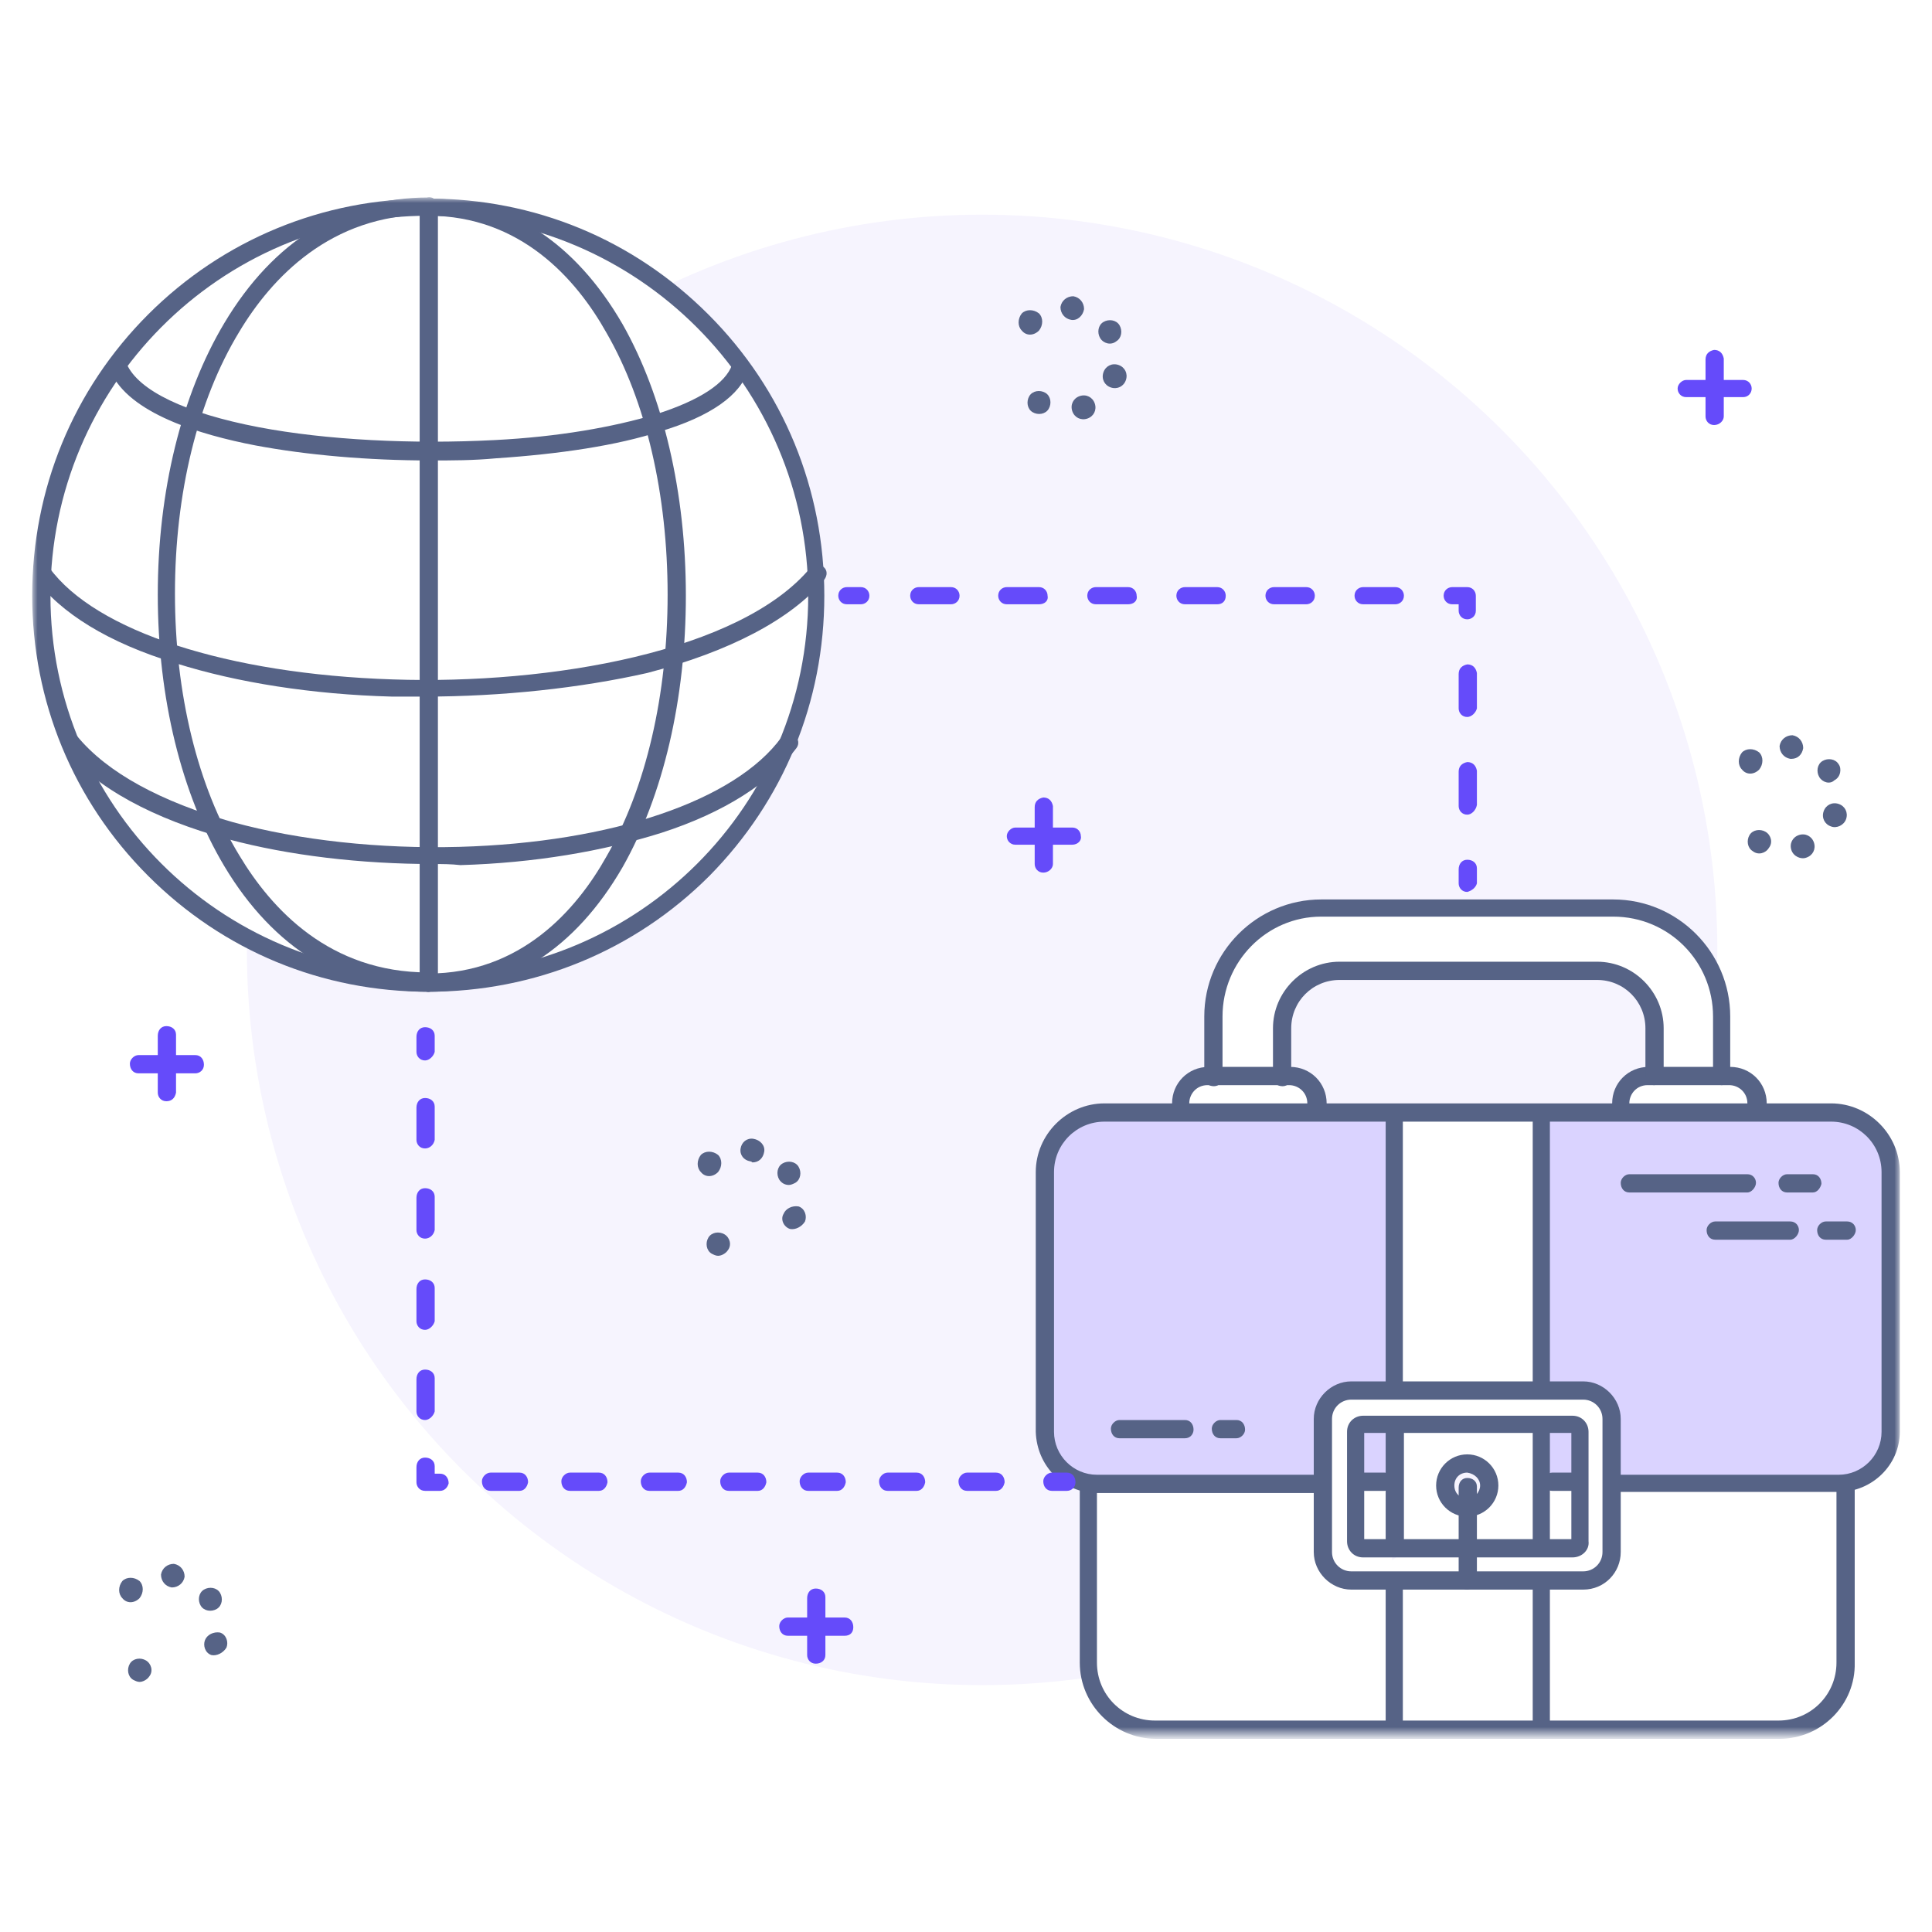 <?xml version="1.0" encoding="utf-8"?>
<!-- Generator: Adobe Illustrator 22.1.0, SVG Export Plug-In . SVG Version: 6.00 Build 0)  -->
<svg version="1.1" id="Слой_1" xmlns="http://www.w3.org/2000/svg" xmlns:xlink="http://www.w3.org/1999/xlink" x="0px" y="0px"
	 viewBox="0 0 180 180" style="enable-background:new 0 0 180 180;" xml:space="preserve">
<style type="text/css">
	.st0{filter:url(#Adobe_OpacityMaskFilter);}
	.st1{fill:#FFFFFF;}
	.st2{mask:url(#b_1_);}
	.st3{fill:#F6F4FE;}
	.st4{fill:#DAD3FF;}
	.st5{fill:#566386;}
	.st6{fill:#654BFA;}
</style>
<g transform="translate(-3 -18)">
	<defs>
		<filter id="Adobe_OpacityMaskFilter" filterUnits="userSpaceOnUse" x="6" y="36.4" width="174" height="143.5">
			<feColorMatrix  type="matrix" values="1 0 0 0 0  0 1 0 0 0  0 0 1 0 0  0 0 0 1 0"/>
		</filter>
	</defs>
	<mask maskUnits="userSpaceOnUse" x="6" y="36.4" width="174" height="143.5" id="b_1_">
		<g class="st0">
			<path id="a_1_" class="st1" d="M3,18h180v180H3V18z"/>
		</g>
	</mask>
	<g class="st2">
		<g transform="translate(3 18)">
			<circle class="st3" cx="91.5" cy="88.5" r="68.5"/>
			<path class="st1" d="M101.1,138.4h28.6V161h-22.5l-3.9-1.5l-1.7-3.4L101.1,138.4z"/>
			<path class="st1" d="M123.5,138.6v-7.1l1.7-1.9h23.5l1.8,2.5v7.4l-3-1l-0.5-5.7l-3.3-0.7l-17.1,0.4l-0.2,6.6L123.5,138.6z
				 M163.6,103.7v-2.2l-3.1-1.4v-6.5l-1.7-4.1l-3.5-3.4l-4.1-1.4l-30,0.4l-4.4,1.8l-3,4.1l-0.7,6.1v3l-2.3,1.4l-0.9,1.7h13v-1.7
				l-3-1.4l-0.5-5.1l2.5-4l7.5-0.7h21l2.8,2l1.2,2.6v3.9l-0.3,1.9l-2.8,0.6v2.2H163.6z M39.9,19.3C20,19.3,3.8,35.5,3.8,55.5
				S20,91.6,39.9,91.6s36.1-16.2,36.1-36.2C76.1,35.5,59.9,19.3,39.9,19.3"/>
			<path class="st1" d="M129.9,129.2h13.7v-25.7h-13.7L129.9,129.2z"/>
			<path class="st4" d="M97.3,109.2v23.6c0,3.1,2.5,5.6,5.6,5.6c0,0,0,0,0,0h19.9l0-5.7c0-2,1.6-3.5,3.6-3.5c0,0,0.1,0,0.1,0
				l3.4,0.1v-25.6h-26.9C99.8,103.6,97.3,106.1,97.3,109.2L97.3,109.2 M170.9,103.6H144v25.6h3.4c1.8,0,3.3,1.5,3.3,3.3c0,0,0,0,0,0
				l0,5.9h20.3c3.1,0,5.6-2.5,5.6-5.6v-23.6C176.5,106.1,174,103.6,170.9,103.6"/>
			<path class="st1" d="M129.9,160.9h13.7v-13.3h-13.7L129.9,160.9z M136.7,136.4c1.1,0,2,0.9,2,2c0,1.1-0.8,2.1-2,2.1
				c-1.1,0-2.1-0.8-2.1-2c0,0,0-0.1,0-0.1C134.7,137.3,135.6,136.4,136.7,136.4L136.7,136.4z M129.9,143.9h13.7v-11.1h-13.7V143.9z"
				/>
			<path class="st4" d="M143.6,138.1h3.4v-5.5h-3.4V138.1z M126.5,138.1h3v-5.3h-3V138.1z"/>
			<path class="st5" d="M39.9,20.1C20.5,20.1,4.7,36,4.7,55.5s15.8,35.3,35.3,35.3c19.5,0,35.3-15.8,35.3-35.3S59.4,20.1,39.9,20.1z
				 M39.9,92.4c-9.9,0-19.1-3.8-26.1-10.8C6.8,74.6,3,65.3,3,55.5c0-9.9,3.8-19.2,10.8-26.2c7-7,16.3-10.8,26.1-10.8
				c9.9,0,19.1,3.8,26.1,10.8c7,7,10.8,16.3,10.8,26.2S73,74.6,66.1,81.6C59.1,88.6,49.8,92.4,39.9,92.4z"/>
			<path class="st5" d="M39.9,92.4c-0.5,0-0.8-0.4-0.8-0.9c0-0.4,0.4-0.8,0.8-0.8c8.6,0,13.8-5.9,16.6-10.9
				c3.7-6.4,5.7-15.1,5.7-24.4s-2-18-5.7-24.4c-2.8-5-8-10.9-16.6-10.9c-0.5,0-0.8-0.4-0.8-0.8s0.4-0.8,0.8-0.8
				c7.5,0,13.7,4.1,18.1,11.7c3.8,6.7,5.9,15.7,5.9,25.3c0,9.6-2.1,18.6-5.9,25.3C53.6,88.4,47.4,92.4,39.9,92.4"/>
			<path class="st5" d="M39.9,92.4c-7.8,0-14.4-4-19-11.7c-4-6.7-6.2-15.7-6.2-25.3s2.2-18.6,6.2-25.3c4.6-7.7,11.1-11.7,19-11.7
				c0.5,0,0.8,0.4,0.8,0.8s-0.4,0.8-0.8,0.8c-9.1,0-14.6,5.9-17.6,10.9c-3.9,6.4-6,15.1-6,24.4c0,9.3,2.1,18,6,24.4
				c3,5,8.4,10.9,17.6,10.9c0.5,0,0.8,0.4,0.8,0.9C40.7,92.1,40.3,92.4,39.9,92.4"/>
			<path class="st5" d="M39.9,92.4c-0.5,0-0.8-0.4-0.8-0.8V19.3c0-0.5,0.3-0.8,0.8-0.9s0.8,0.3,0.9,0.8c0,0,0,0.1,0,0.1v72.3
				C40.7,92.1,40.4,92.4,39.9,92.4"/>
			<path class="st5" d="M40.1,42.9c-5.8,0-11.5-0.5-16.3-1.4c-5.2-1-11.8-3-13.5-6.9c-0.2-0.4,0-0.9,0.4-1.1c0.4-0.2,0.9,0,1.1,0.4
				c1.1,2.5,5.5,4.6,12.3,5.9c6.3,1.2,14.3,1.6,22,1.2c5.9-0.3,11-1.2,15-2.4c4.1-1.3,6.5-2.9,7.1-4.6c0.1-0.4,0.6-0.7,1-0.5
				s0.7,0.6,0.5,1l0,0c-0.7,2.3-3.5,4.3-8.2,5.7c-4,1.3-9.3,2.1-15.3,2.5C44.1,42.9,42.1,42.9,40.1,42.9 M40.4,80.5
				c-6.8,0-13.5-0.8-19.1-2.3c-7-1.9-12.4-4.8-15.4-8.5c-0.3-0.4-0.2-0.9,0.1-1.2c0.4-0.3,0.9-0.2,1.2,0.1c0,0,0,0,0,0
				c2.8,3.4,7.8,6.1,14.5,8c6.2,1.7,13.7,2.5,21.1,2.3c14.2-0.4,25.7-4.3,30-10.2c0.3-0.4,0.8-0.5,1.2-0.2c0.4,0.3,0.5,0.8,0.2,1.2
				l0,0c-2.4,3.2-6.7,6-12.6,7.9c-5.4,1.7-11.8,2.8-18.7,3C42,80.5,41.2,80.5,40.4,80.5 M39.5,64.9c-1,0-2,0-3,0
				c-7.4-0.2-14.4-1.3-20.1-3.1c-6.3-1.9-10.8-4.7-13.2-8c-0.2-0.4-0.1-0.9,0.3-1.1c0.4-0.2,0.8-0.2,1.1,0.2
				c4.3,5.9,16.6,9.9,32,10.4c14.7,0.5,32.4-2.6,38.9-10.4c0.3-0.4,0.8-0.4,1.2-0.1c0,0,0,0,0,0c0.4,0.3,0.4,0.8,0.1,1.2
				c-3.1,3.7-8.8,6.7-16.5,8.7C54.1,64.1,46.8,64.9,39.5,64.9 M165.8,162h-58.1c-3.9,0-7.1-3.2-7.1-7.1v-16.2c0-0.5,0.4-0.8,0.8-0.8
				s0.8,0.4,0.8,0.8v16.2c0,3,2.4,5.4,5.4,5.4h58.1c3,0,5.4-2.4,5.4-5.4v-16.2c0-0.5,0.3-0.9,0.8-0.9c0.5,0,0.9,0.3,0.9,0.8
				c0,0,0,0.1,0,0.1v16.2C172.9,158.8,169.7,162,165.8,162"/>
			<path class="st5" d="M171.3,139h-20.9c-0.5,0-0.8-0.4-0.8-0.8s0.4-0.8,0.8-0.8h20.9c2.2,0,4-1.8,4-4v-24.2c0-2.6-2.1-4.7-4.7-4.7
				h-67.7c-2.6,0-4.7,2.1-4.7,4.7v24.2c0,2.2,1.8,4,4,4h20.9c0.5,0,0.8,0.4,0.8,0.9c0,0.4-0.4,0.8-0.8,0.8h-20.9
				c-3.1,0-5.6-2.5-5.7-5.7v-24.2c0-3.5,2.9-6.4,6.4-6.4h67.7c3.5,0,6.4,2.9,6.4,6.4v24.2C177,136.5,174.4,139,171.3,139"/>
			<path class="st5" d="M143.6,144.7c-0.5,0-0.8-0.4-0.8-0.8v0v-11c0-0.5,0.4-0.8,0.8-0.8s0.8,0.4,0.8,0.8v11
				C144.4,144.3,144.1,144.7,143.6,144.7 M143.6,130c-0.5,0-0.8-0.4-0.8-0.8c0,0,0,0,0,0v-25.1c0-0.5,0.4-0.8,0.8-0.8
				s0.8,0.4,0.8,0.8v25.1C144.4,129.6,144.1,130,143.6,130 M129.9,130.1c-0.5,0-0.8-0.4-0.8-0.8v-25.2c0-0.5,0.4-0.8,0.8-0.8
				c0.5,0,0.8,0.4,0.8,0.8c0,0,0,0,0,0v25.2C130.7,129.7,130.3,130.1,129.9,130.1 M129.9,144.7c-0.5,0-0.8-0.4-0.8-0.8v-11
				c0-0.5,0.3-0.9,0.8-0.9c0.5,0,0.9,0.3,0.9,0.8c0,0,0,0.1,0,0.1v11C130.7,144.3,130.3,144.7,129.9,144.7 M129.9,161.7
				c-0.5,0-0.8-0.4-0.8-0.8v-13.3c0-0.5,0.4-0.8,0.8-0.8c0.5,0,0.8,0.4,0.8,0.8c0,0,0,0,0,0v13.3
				C130.7,161.3,130.3,161.7,129.9,161.7 M143.6,161.7c-0.5,0-0.8-0.4-0.8-0.8c0,0,0,0,0,0v-13.4c0-0.5,0.4-0.8,0.8-0.8
				s0.8,0.4,0.8,0.8v13.4C144.4,161.3,144.1,161.7,143.6,161.7"/>
			<path class="st5" d="M125.9,130.4c-1,0-1.8,0.8-1.8,1.8v12.4c0,1,0.8,1.8,1.8,1.8h21.6c1,0,1.8-0.8,1.8-1.8v-12.4
				c0-1-0.8-1.8-1.8-1.8L125.9,130.4L125.9,130.4z M147.5,148.1h-21.6c-1.9,0-3.5-1.6-3.5-3.5v-12.4c0-1.9,1.6-3.5,3.5-3.5h21.6
				c1.9,0,3.5,1.6,3.5,3.5v12.4C151,146.5,149.5,148.1,147.5,148.1L147.5,148.1z"/>
			<path class="st5" d="M127.1,143.4h19.3v-9.9h-19.3L127.1,143.4L127.1,143.4z M146.5,145.1H127c-0.9,0-1.5-0.7-1.5-1.5v-10.2
				c0-0.9,0.7-1.5,1.5-1.5h19.5c0.9,0,1.5,0.7,1.5,1.5v10.2C148.1,144.4,147.4,145.1,146.5,145.1z"/>
			<path class="st5" d="M136.7,137.2c-0.7,0-1.2,0.5-1.2,1.2c0,0.7,0.5,1.2,1.2,1.2c0.7,0,1.2-0.6,1.2-1.2
				C137.9,137.8,137.4,137.3,136.7,137.2L136.7,137.2z M136.7,141.3c-1.6,0-2.9-1.3-2.9-2.9c0-1.6,1.3-2.9,2.9-2.9
				c1.6,0,2.9,1.3,2.9,2.9S138.3,141.3,136.7,141.3z"/>
			<path class="st5" d="M136.7,148.1c-0.5,0-0.8-0.4-0.8-0.8v-8.7c0-0.5,0.3-0.9,0.8-0.9c0.5,0,0.9,0.3,0.9,0.8c0,0,0,0.1,0,0.1v8.7
				C137.5,147.7,137.1,148.1,136.7,148.1 M162.8,111.1h-11c-0.5,0-0.8-0.4-0.8-0.9c0-0.4,0.4-0.8,0.8-0.8h11c0.5,0,0.8,0.4,0.8,0.8
				S163.2,111.1,162.8,111.1 M168.9,111.1h-2.4c-0.5,0-0.8-0.4-0.8-0.9c0-0.4,0.4-0.8,0.8-0.8h2.4c0.5,0,0.8,0.4,0.8,0.9
				C169.6,110.7,169.3,111.1,168.9,111.1 M166.8,115.5h-7c-0.5,0-0.8-0.4-0.8-0.9c0-0.4,0.4-0.8,0.8-0.8h7c0.5,0,0.8,0.4,0.8,0.8
				S167.2,115.5,166.8,115.5 M172.1,115.5h-2c-0.5,0-0.8-0.4-0.8-0.9c0-0.4,0.4-0.8,0.8-0.8h2c0.5,0,0.8,0.4,0.8,0.8
				S172.5,115.5,172.1,115.5 M110.4,134h-6.1c-0.5,0-0.8-0.4-0.8-0.9c0-0.4,0.4-0.8,0.8-0.8h6.1c0.5,0,0.8,0.4,0.8,0.9
				C111.2,133.6,110.9,134,110.4,134 M115.2,134h-1.5c-0.5,0-0.8-0.4-0.8-0.9c0-0.4,0.4-0.8,0.8-0.8h1.5c0.5,0,0.8,0.4,0.8,0.9
				C116,133.6,115.6,134,115.2,134 M122.6,104.3c-0.5,0-0.8-0.4-0.8-0.8c0,0,0,0,0,0v-0.7c0-1-0.8-1.7-1.7-1.7h-7.6
				c-1,0-1.7,0.8-1.7,1.7v0.7c0,0.5-0.4,0.8-0.8,0.8s-0.8-0.4-0.8-0.8l0,0v-0.7c0-1.9,1.5-3.4,3.4-3.4h7.6c1.9,0,3.4,1.5,3.4,3.4
				v0.7C123.5,103.9,123.1,104.3,122.6,104.3 M163.6,104.3c-0.5,0-0.8-0.4-0.8-0.8c0,0,0,0,0,0v-0.7c0-1-0.8-1.7-1.7-1.7h-7.6
				c-1,0-1.7,0.8-1.7,1.7v0.7c0,0.5-0.4,0.8-0.8,0.8c-0.5,0-0.8-0.4-0.8-0.8l0,0v-0.7c0-1.9,1.5-3.4,3.4-3.4h7.6
				c1.9,0,3.4,1.5,3.4,3.4v0.7C164.4,103.9,164.1,104.3,163.6,104.3"/>
			<path class="st5" d="M160.4,101.1c-0.5,0-0.8-0.4-0.8-0.8v-5.6c0-5.1-4.1-9.3-9.3-9.3h-27.2c-5.1,0-9.2,4.2-9.2,9.3v5.6
				c0,0.5-0.3,0.9-0.8,0.9s-0.9-0.3-0.9-0.8c0,0,0-0.1,0-0.1v-5.6c0-6,4.9-10.9,10.9-10.9h27.2c6,0,10.9,4.9,10.9,10.9v5.6
				C161.2,100.7,160.9,101.1,160.4,101.1"/>
			<path class="st5" d="M154.1,101.1c-0.5,0-0.8-0.4-0.8-0.8v-4.5c0-2.5-2-4.5-4.5-4.5h-24c-2.5,0-4.5,2-4.5,4.5v4.5
				c0,0.5-0.3,0.9-0.8,0.9c-0.5,0-0.9-0.3-0.9-0.8c0,0,0-0.1,0-0.1v-4.5c0-3.4,2.8-6.2,6.2-6.2h24c3.4,0,6.2,2.8,6.2,6.2v4.5
				C154.9,100.7,154.6,101.1,154.1,101.1"/>
			<path class="st6" d="M39.6,98.8c-0.5,0-0.8-0.4-0.8-0.8v-1.4c0-0.5,0.3-0.9,0.8-0.9c0.5,0,0.9,0.3,0.9,0.8c0,0,0,0.1,0,0.1v1.4
				C40.4,98.4,40,98.8,39.6,98.8 M39.6,107c-0.5,0-0.8-0.4-0.8-0.8v-3c0-0.5,0.3-0.9,0.8-0.9c0.5,0,0.9,0.3,0.9,0.8c0,0,0,0.1,0,0.1
				v3C40.4,106.7,40,107,39.6,107L39.6,107z M39.6,115.4c-0.5,0-0.8-0.4-0.8-0.8v-3c0-0.5,0.3-0.9,0.8-0.9c0.5,0,0.9,0.3,0.9,0.8
				c0,0,0,0.1,0,0.1v3C40.4,115.1,40,115.4,39.6,115.4z M39.6,123.9c-0.5,0-0.8-0.4-0.8-0.8v-3c0-0.5,0.3-0.9,0.8-0.9
				c0.5,0,0.9,0.3,0.9,0.8c0,0,0,0.1,0,0.1v3C40.4,123.5,40,123.9,39.6,123.9L39.6,123.9z M39.6,132.3c-0.5,0-0.8-0.4-0.8-0.8v-3
				c0-0.5,0.3-0.9,0.8-0.9c0.5,0,0.9,0.3,0.9,0.8c0,0,0,0.1,0,0.1v3C40.4,131.9,40,132.3,39.6,132.3z M41,138.9h-1.4
				c-0.5,0-0.8-0.4-0.8-0.8v-1.4c0-0.5,0.3-0.9,0.8-0.9c0.5,0,0.9,0.3,0.9,0.8c0,0,0,0.1,0,0.1v0.6H41c0.5,0,0.8,0.4,0.8,0.9
				C41.7,138.6,41.4,138.9,41,138.9 M48.4,138.9h-2.7c-0.5,0-0.8-0.4-0.8-0.9c0-0.4,0.4-0.8,0.8-0.8h2.7c0.5,0,0.8,0.4,0.8,0.9
				C49.1,138.6,48.8,138.9,48.4,138.9z M55.8,138.9h-2.7c-0.5,0-0.8-0.4-0.8-0.9c0-0.4,0.4-0.8,0.8-0.8h2.7c0.5,0,0.8,0.4,0.8,0.9
				C56.5,138.6,56.2,138.9,55.8,138.9z M63.2,138.9h-2.7c-0.5,0-0.8-0.4-0.8-0.9c0-0.4,0.4-0.8,0.8-0.8h2.7c0.5,0,0.8,0.4,0.8,0.9
				C63.9,138.6,63.6,138.9,63.2,138.9L63.2,138.9z M70.6,138.9h-2.7c-0.5,0-0.8-0.4-0.8-0.9c0-0.4,0.4-0.8,0.8-0.8h2.7
				c0.5,0,0.8,0.4,0.8,0.9C71.3,138.6,71,138.9,70.6,138.9z M78,138.9h-2.7c-0.5,0-0.8-0.4-0.8-0.9c0-0.4,0.4-0.8,0.8-0.8H78
				c0.5,0,0.8,0.4,0.8,0.9C78.7,138.6,78.4,138.9,78,138.9L78,138.9z M85.4,138.9h-2.7c-0.5,0-0.8-0.4-0.8-0.9
				c0-0.4,0.4-0.8,0.8-0.8h2.7c0.5,0,0.8,0.4,0.8,0.9C86.1,138.6,85.8,138.9,85.4,138.9z M92.8,138.9h-2.7c-0.5,0-0.8-0.4-0.8-0.9
				c0-0.4,0.4-0.8,0.8-0.8h2.7c0.5,0,0.8,0.4,0.8,0.9C93.5,138.6,93.2,138.9,92.8,138.9z M99.4,138.9h-1.4c-0.5,0-0.8-0.4-0.8-0.9
				c0-0.4,0.4-0.8,0.8-0.8h1.4c0.5,0,0.8,0.4,0.8,0.9C100.2,138.6,99.8,138.9,99.4,138.9 M80.2,56.3h-1.3c-0.5,0-0.8-0.4-0.8-0.8
				c0-0.5,0.4-0.8,0.8-0.8h1.3c0.5,0,0.8,0.4,0.8,0.8C81,56,80.6,56.3,80.2,56.3 M88.6,56.3h-3c-0.5,0-0.8-0.4-0.8-0.8
				c0-0.5,0.4-0.8,0.8-0.8h3c0.5,0,0.8,0.4,0.8,0.8C89.4,56,89,56.3,88.6,56.3L88.6,56.3L88.6,56.3z M96.8,56.3h-3
				c-0.5,0-0.8-0.4-0.8-0.8c0-0.5,0.4-0.8,0.8-0.8l0,0h3c0.5,0,0.8,0.4,0.8,0.8C97.7,56,97.3,56.3,96.8,56.3z M105.1,56.3h-3
				c-0.5,0-0.8-0.4-0.8-0.8c0-0.5,0.4-0.8,0.8-0.8h3c0.5,0,0.8,0.4,0.8,0.8C106,56,105.6,56.3,105.1,56.3z M113.4,56.3h-3
				c-0.5,0-0.8-0.4-0.8-0.8c0-0.5,0.4-0.8,0.8-0.8h3c0.5,0,0.8,0.4,0.8,0.8C114.2,56,113.9,56.3,113.4,56.3z M121.7,56.3h-3
				c-0.5,0-0.8-0.4-0.8-0.8c0-0.5,0.4-0.8,0.8-0.8h3c0.5,0,0.8,0.4,0.8,0.8C122.5,56,122.1,56.3,121.7,56.3L121.7,56.3z M130,56.3
				h-3c-0.5,0-0.8-0.4-0.8-0.8c0-0.5,0.4-0.8,0.8-0.8l0,0h3c0.5,0,0.8,0.4,0.8,0.8C130.8,56,130.4,56.3,130,56.3z M136.7,57.7
				c-0.5,0-0.8-0.4-0.8-0.8v-0.6h-0.6c-0.5,0-0.8-0.4-0.8-0.8c0-0.5,0.4-0.8,0.8-0.8h1.4c0.5,0,0.8,0.4,0.8,0.8v1.4
				C137.5,57.4,137.1,57.7,136.7,57.7 M136.7,66.8c-0.5,0-0.8-0.4-0.8-0.8v-3.2c0-0.5,0.3-0.8,0.8-0.9c0.5,0,0.8,0.3,0.9,0.8
				c0,0,0,0.1,0,0.1V66C137.5,66.4,137.1,66.8,136.7,66.8L136.7,66.8z M136.7,75.9c-0.5,0-0.8-0.4-0.8-0.8v-3.2
				c0-0.5,0.3-0.8,0.8-0.9c0.5,0,0.8,0.3,0.9,0.8c0,0,0,0.1,0,0.1V75C137.5,75.5,137.1,75.9,136.7,75.9L136.7,75.9z M136.7,83.1
				c-0.5,0-0.8-0.4-0.8-0.8v-1.3c0-0.5,0.3-0.9,0.8-0.9c0.5,0,0.9,0.3,0.9,0.8c0,0,0,0.1,0,0.1v1.3C137.5,82.7,137.1,83,136.7,83.1"
				/>
			<path class="st5" d="M69.9,108.2c-0.6-0.1-1-0.6-0.9-1.2c0.1-0.6,0.6-1,1.2-0.9c0.6,0.1,1.1,0.6,1,1.2c-0.1,0.6-0.5,1-1.1,1
				C70,108.2,69.9,108.2,69.9,108.2z M65.3,109.2c-0.4-0.4-0.4-1.1,0-1.6c0,0,0,0,0,0c0.4-0.4,1.1-0.4,1.6,0c0.4,0.4,0.4,1.1,0,1.6
				l0,0C66.4,109.7,65.7,109.7,65.3,109.2C65.3,109.2,65.3,109.2,65.3,109.2L65.3,109.2z M72.6,109.9c-0.3-0.5-0.2-1.2,0.3-1.5
				c0.5-0.3,1.2-0.2,1.5,0.3c0.3,0.5,0.2,1.2-0.3,1.5c-0.2,0.1-0.4,0.2-0.6,0.2C73.1,110.4,72.8,110.2,72.6,109.9z M63.6,112.5
				L63.6,112.5z M73.6,114.5c-0.6-0.2-0.9-0.9-0.6-1.4c0.2-0.5,0.8-0.8,1.4-0.7c0.6,0.2,0.8,0.9,0.6,1.4
				C74.7,114.3,74.1,114.6,73.6,114.5z M66.3,116.8c-0.5-0.3-0.6-1-0.3-1.5c0.3-0.5,1-0.6,1.5-0.3c0.5,0.3,0.7,1,0.3,1.5
				c-0.2,0.3-0.6,0.5-0.9,0.5C66.7,117,66.5,116.9,66.3,116.8z M70,116.7L70,116.7z M99.8,29.8c-0.6-0.1-1-0.6-1-1.2c0,0,0,0,0,0
				c0.1-0.6,0.6-1,1.2-1c0.6,0.1,1,0.6,1,1.2C100.9,29.4,100.4,29.9,99.8,29.8z M95.2,30.8c-0.4-0.4-0.4-1.1,0-1.6h0c0,0,0,0,0,0
				c0,0,0,0,0,0c0.4-0.4,1.1-0.4,1.6,0c0,0,0,0,0,0c0.4,0.4,0.4,1.1,0,1.6l0,0l0,0C96.3,31.3,95.6,31.3,95.2,30.8
				C95.2,30.8,95.2,30.8,95.2,30.8z M102.5,31.5c-0.3-0.5-0.2-1.2,0.3-1.5c0.5-0.3,1.2-0.2,1.5,0.3l0,0c0.3,0.5,0.2,1.2-0.3,1.5
				C103.5,32.2,102.8,32,102.5,31.5z M93.5,34.1L93.5,34.1z M103.5,36.1c-0.6-0.2-0.9-0.8-0.7-1.4s0.8-0.9,1.4-0.7l0,0
				c0.6,0.2,0.9,0.8,0.7,1.4S104.1,36.3,103.5,36.1z M96.2,38.4c-0.5-0.3-0.6-1-0.3-1.5c0.3-0.5,1-0.6,1.5-0.3
				c0.5,0.3,0.6,1,0.3,1.5C97.4,38.6,96.7,38.7,96.2,38.4L96.2,38.4z M99.9,38.3c-0.2-0.6,0.1-1.2,0.7-1.4c0.6-0.2,1.2,0.1,1.4,0.7
				c0.2,0.6-0.1,1.2-0.7,1.4c0,0,0,0,0,0C100.7,39.2,100.1,38.9,99.9,38.3z M166.8,70.7c-0.6-0.1-1-0.6-1-1.2c0.1-0.6,0.6-1,1.2-1
				c0.6,0.1,1,0.6,1,1.2c-0.1,0.6-0.5,1-1.1,1C166.9,70.7,166.9,70.7,166.8,70.7z M162.3,71.7c-0.4-0.4-0.4-1.1,0-1.6c0,0,0,0,0,0
				c0.4-0.4,1.1-0.4,1.6,0c0,0,0,0,0,0c0.4,0.4,0.4,1.1,0,1.6l0,0c0,0,0,0,0,0C163.4,72.2,162.7,72.2,162.3,71.7
				C162.3,71.7,162.3,71.7,162.3,71.7L162.3,71.7z M169.5,72.4c-0.3-0.5-0.2-1.2,0.3-1.5c0,0,0,0,0,0c0.5-0.3,1.2-0.2,1.5,0.3
				c0,0,0,0,0,0c0.3,0.4,0.2,1.2-0.4,1.5C170.5,73.1,169.8,72.9,169.5,72.4z M160.6,75L160.6,75z M170.6,77
				c-0.6-0.2-0.9-0.8-0.7-1.4c0.2-0.6,0.8-0.9,1.4-0.7s0.9,0.8,0.7,1.4C171.8,76.9,171.1,77.2,170.6,77z M163.3,79.3
				c-0.5-0.3-0.6-1-0.3-1.5c0.3-0.5,1-0.6,1.5-0.3c0.5,0.3,0.7,1,0.3,1.5C164.5,79.5,163.8,79.7,163.3,79.3
				C163.3,79.3,163.3,79.3,163.3,79.3z M166.9,79.2c-0.2-0.6,0.1-1.2,0.7-1.4c0.6-0.2,1.2,0.1,1.4,0.7c0.2,0.6-0.1,1.2-0.7,1.4
				C167.8,80.1,167.1,79.8,166.9,79.2z M16,147.9c-0.6-0.1-1-0.6-1-1.2c0,0,0,0,0,0c0.1-0.6,0.6-1,1.2-1c0.6,0.1,1,0.6,1,1.2
				C17.1,147.5,16.6,147.9,16,147.9z M11.4,148.9c-0.4-0.4-0.4-1.1,0-1.6c0,0,0,0,0,0c0.4-0.4,1.1-0.4,1.6,0c0,0,0,0,0,0
				c0.4,0.4,0.4,1.1,0,1.6c0,0,0,0,0,0c0,0,0,0,0,0C12.5,149.4,11.8,149.4,11.4,148.9C11.4,148.9,11.4,148.9,11.4,148.9L11.4,148.9z
				 M18.7,149.6c-0.3-0.5-0.2-1.2,0.3-1.5c0.5-0.3,1.2-0.2,1.5,0.3s0.2,1.2-0.3,1.5C19.7,150.2,19,150.1,18.7,149.6z M9.7,152.2
				L9.7,152.2z M19.7,154.2c-0.6-0.2-0.8-0.9-0.6-1.4c0.2-0.5,0.8-0.8,1.4-0.7c0.6,0.2,0.8,0.9,0.6,1.4
				C20.8,154,20.2,154.3,19.7,154.2L19.7,154.2z M12.4,156.5c-0.5-0.3-0.6-1-0.3-1.5c0.3-0.5,1-0.6,1.5-0.3c0.5,0.3,0.7,1,0.3,1.5
				c-0.2,0.3-0.6,0.5-0.9,0.5C12.8,156.7,12.6,156.6,12.4,156.5z M16.1,156.4L16.1,156.4z"/>
			<path class="st6" d="M15.5,102.6c-0.5,0-0.8-0.4-0.8-0.8v-5.3c0-0.5,0.3-0.9,0.8-0.9c0.5,0,0.9,0.3,0.9,0.8c0,0,0,0.1,0,0.1v5.3
				C16.3,102.3,16,102.6,15.5,102.6"/>
			<path class="st6" d="M18.2,100h-5.3c-0.5,0-0.8-0.4-0.8-0.9c0-0.4,0.4-0.8,0.8-0.8h5.3c0.5,0,0.8,0.4,0.8,0.9
				C19,99.7,18.6,100,18.2,100 M76,155c-0.5,0-0.8-0.4-0.8-0.8v-5.3c0-0.5,0.3-0.9,0.8-0.9s0.9,0.3,0.9,0.8c0,0,0,0.1,0,0.1v5.3
				C76.9,154.7,76.5,155,76,155"/>
			<path class="st6" d="M78.7,152.4h-5.3c-0.5,0-0.8-0.4-0.8-0.9c0-0.4,0.4-0.8,0.8-0.8h5.3c0.5,0,0.8,0.4,0.8,0.9
				C79.5,152.1,79.2,152.4,78.7,152.4 M97.2,81.3c-0.5,0-0.8-0.4-0.8-0.8v-5.3c0-0.5,0.3-0.8,0.8-0.9c0.5,0,0.8,0.3,0.9,0.8
				c0,0,0,0,0,0.1v5.3C98.1,80.9,97.7,81.3,97.2,81.3"/>
			<path class="st6" d="M99.9,78.7h-5.3c-0.5,0-0.8-0.4-0.8-0.8s0.4-0.8,0.8-0.8l0,0h5.3c0.5,0,0.8,0.4,0.8,0.8
				C100.8,78.3,100.4,78.7,99.9,78.7 M159.7,39.6c-0.5,0-0.8-0.4-0.8-0.8v-5.3c0-0.5,0.3-0.8,0.8-0.9c0.5,0,0.8,0.3,0.9,0.8
				c0,0,0,0,0,0.1v5.3C160.6,39.2,160.2,39.6,159.7,39.6"/>
			<path class="st6" d="M162.4,37h-5.3c-0.5,0-0.8-0.4-0.8-0.8s0.4-0.8,0.8-0.8h5.3c0.5,0,0.8,0.4,0.8,0.8S162.9,37,162.4,37"/>
			<path class="st5" d="M129,138.9h-2.2c-0.5,0-0.8-0.4-0.8-0.9c0-0.4,0.4-0.8,0.8-0.8h2.2c0.5,0,0.8,0.4,0.8,0.9
				C129.7,138.6,129.4,138.9,129,138.9 M146.8,138.9h-2.2c-0.5,0-0.8-0.4-0.8-0.9c0-0.4,0.4-0.8,0.8-0.8h2.2c0.5,0,0.8,0.4,0.8,0.9
				C147.5,138.6,147.2,138.9,146.8,138.9"/>
		</g>
	</g>
</g>
</svg>
